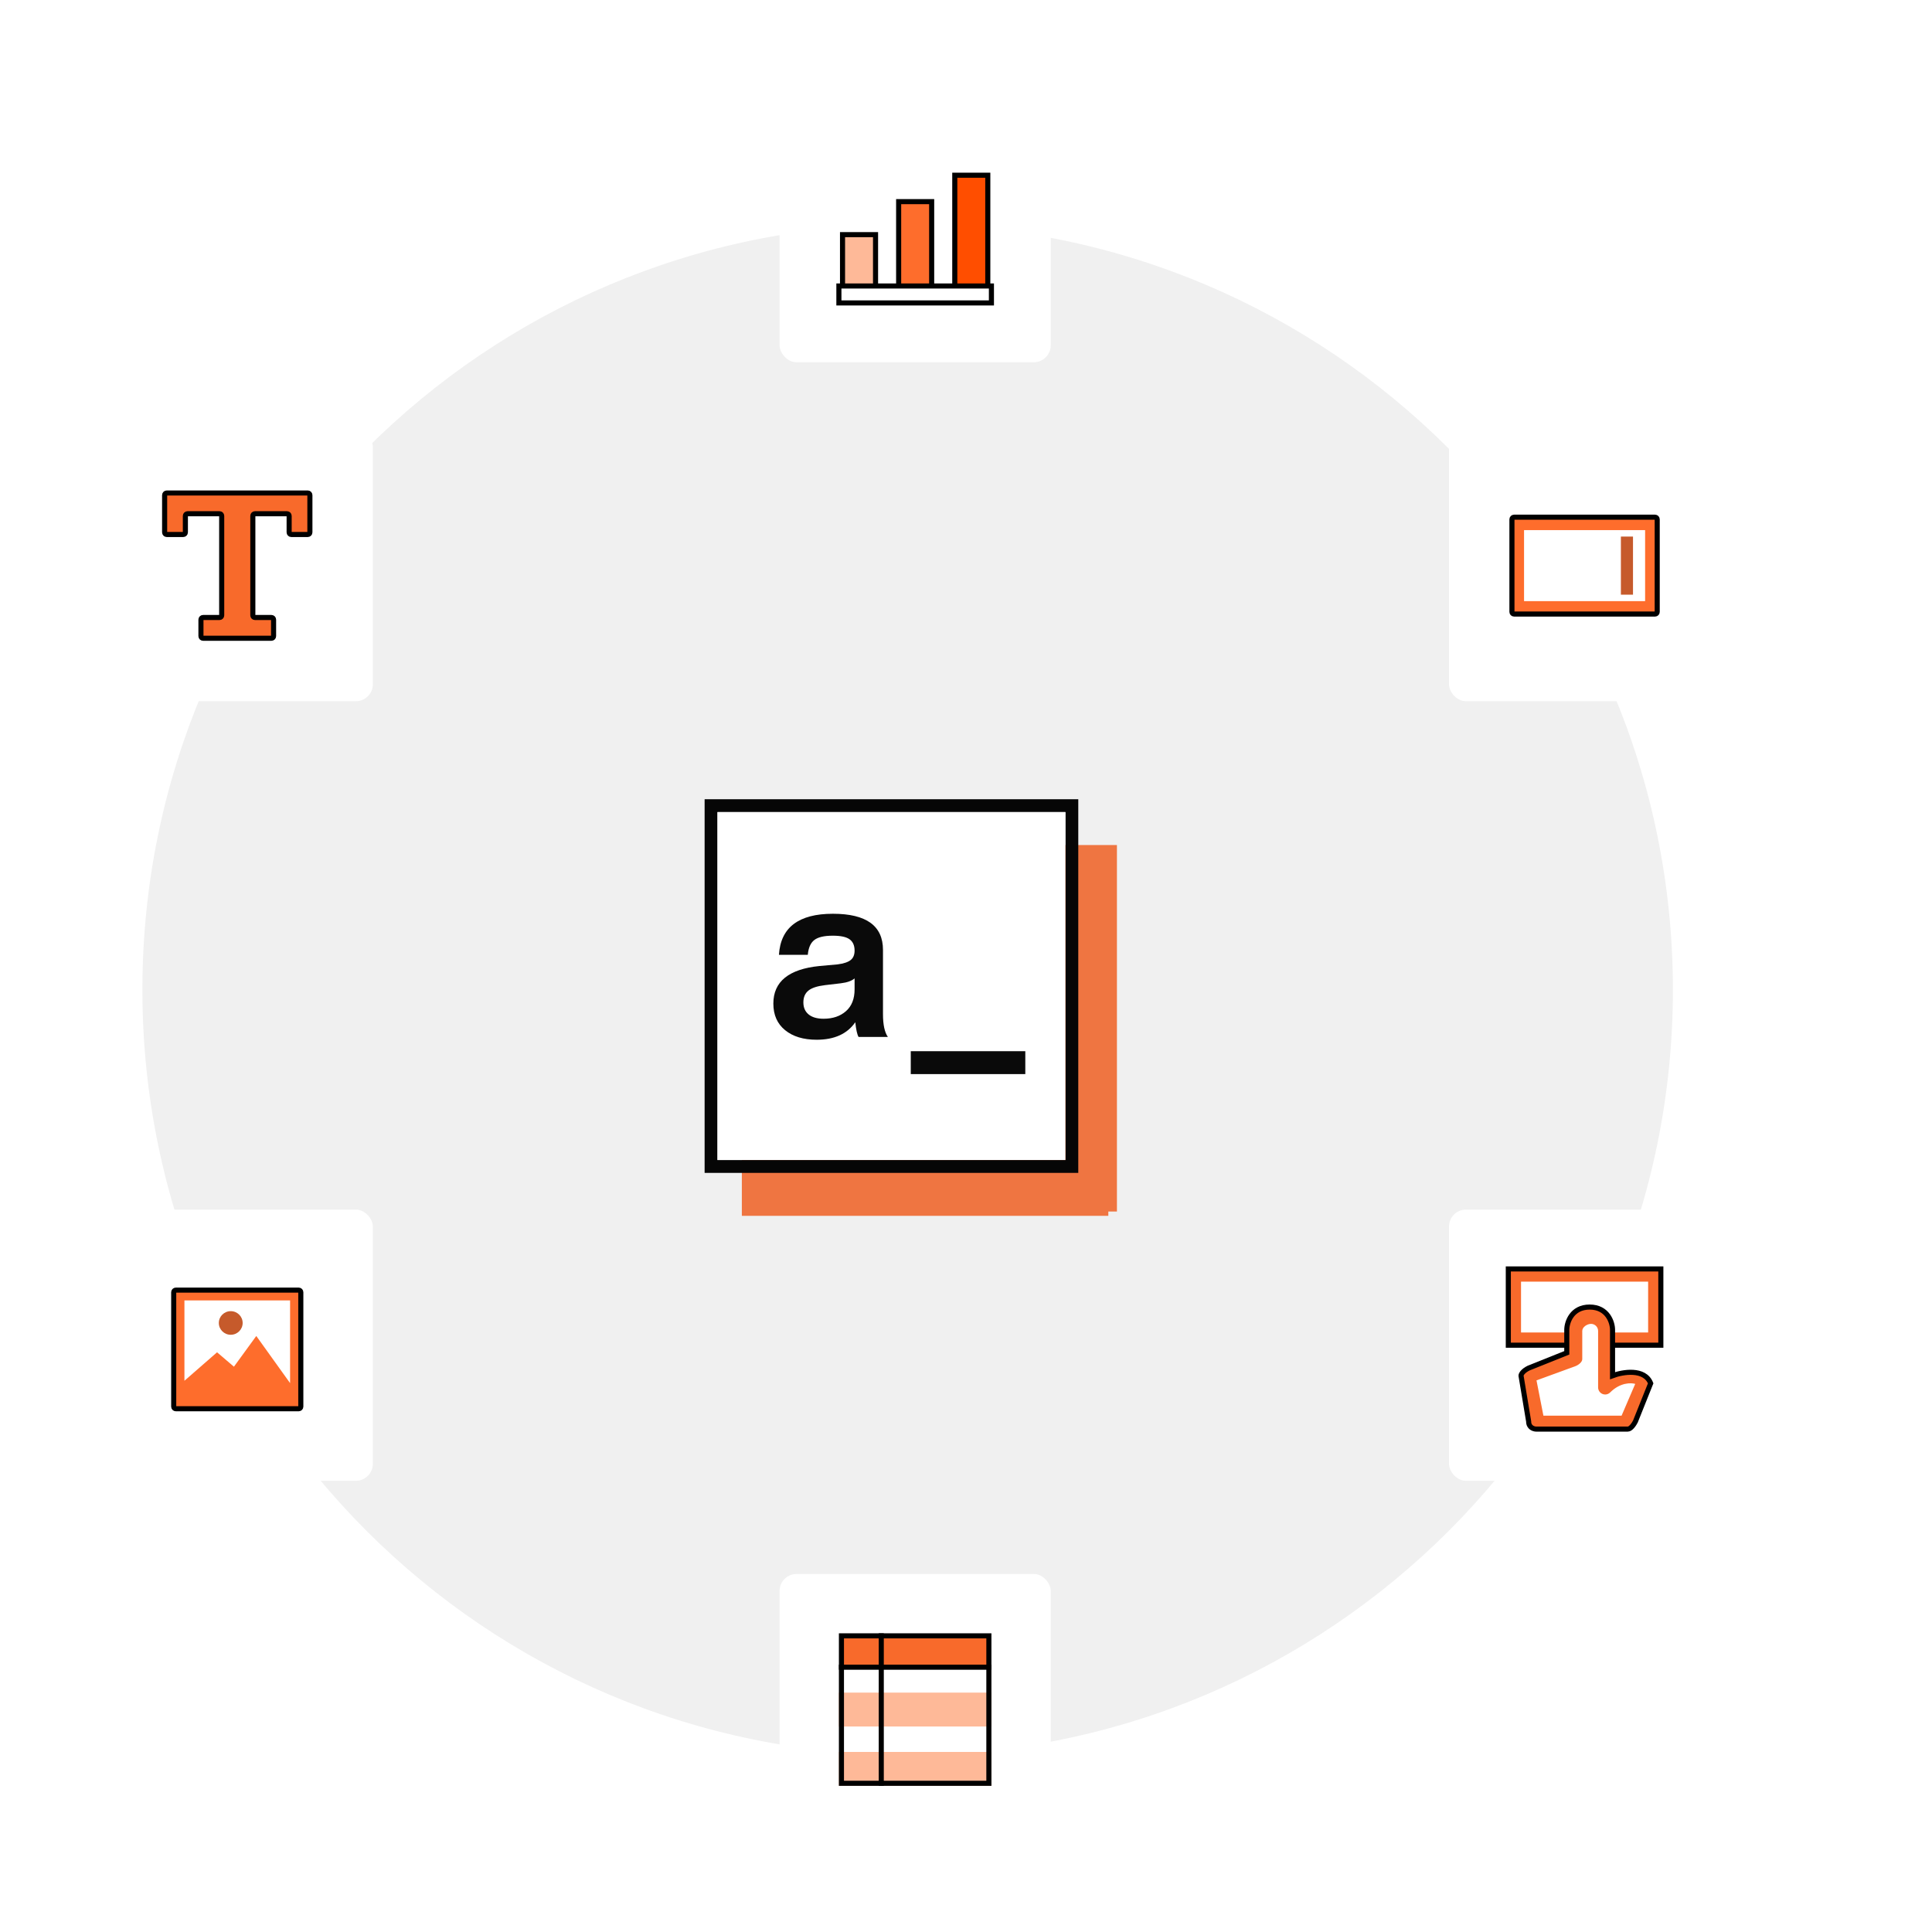 <svg width="228" height="226" viewBox="0 0 228 226" fill="none" xmlns="http://www.w3.org/2000/svg">
<path d="M107.114 207.114C156.991 207.114 197.424 166.681 197.424 116.804C197.424 66.927 156.991 26.494 107.114 26.494C57.237 26.494 16.804 66.927 16.804 116.804C16.804 166.681 57.237 207.114 107.114 207.114Z" fill="#F0F0F0"/>
<path fill-rule="evenodd" clip-rule="evenodd" d="M127.97 103.565H92.401V139.134H127.97V103.565ZM131.811 99.725V142.975H88.561V99.725H131.811Z" fill="#EF7541"/>
<path d="M130.797 100.232H87.547V143.483H130.797V100.232Z" fill="#EF7541"/>
<path fill-rule="evenodd" clip-rule="evenodd" d="M83.154 94.319H127.25V138.415H83.154V94.319ZM84.667 95.832V136.902H125.737V95.832H84.667Z" fill="#060606"/>
<path d="M125.729 95.84H84.675V136.894H125.729V95.84Z" fill="white"/>
<path d="M101.319 122.372C101.154 122.078 101.026 121.5 100.934 120.637C99.982 122.013 98.462 122.702 96.374 122.702C94.817 122.702 93.576 122.326 92.652 121.573C91.727 120.82 91.265 119.774 91.265 118.435C91.265 115.847 93.078 114.369 96.704 114.002L98.847 113.809C99.561 113.717 100.074 113.547 100.385 113.3C100.697 113.052 100.852 112.68 100.852 112.184C100.852 111.579 100.655 111.133 100.261 110.849C99.868 110.564 99.204 110.422 98.27 110.424C97.262 110.424 96.539 110.594 96.099 110.933C95.66 111.273 95.404 111.855 95.33 112.681H91.924C92.124 109.451 94.249 107.835 98.297 107.835C102.235 107.835 104.204 109.258 104.203 112.103V119.674C104.203 120.922 104.396 121.821 104.78 122.372H101.319ZM99.836 119.329C100.513 118.733 100.852 117.875 100.852 116.755V115.461C100.522 115.755 99.982 115.947 99.231 116.039L97.363 116.259C96.447 116.37 95.793 116.585 95.399 116.906C95.005 117.227 94.808 117.691 94.808 118.297C94.808 118.902 95.014 119.375 95.427 119.715C95.839 120.054 96.429 120.224 97.198 120.224C98.279 120.224 99.158 119.926 99.836 119.329Z" fill="#0A0A0A"/>
<path d="M107.482 126.757V124.054H120.998V126.757H107.482Z" fill="#0A0A0A"/>
<g filter="url(#filter0_d)">
<rect x="12" y="50.75" width="32" height="32" rx="2" fill="white"/>
<path d="M30.087 72.873C29.948 72.873 29.837 72.761 29.837 72.623V60.878C29.837 60.74 29.948 60.628 30.087 60.628H33.872C34.01 60.628 34.122 60.74 34.122 60.878V62.827C34.122 62.965 34.234 63.077 34.372 63.077H36.321C36.459 63.077 36.571 62.965 36.571 62.827V58.429C36.571 58.291 36.459 58.179 36.321 58.179H19.678C19.54 58.179 19.428 58.291 19.428 58.429V62.827C19.428 62.965 19.54 63.077 19.678 63.077H21.627C21.765 63.077 21.877 62.965 21.877 62.827V60.878C21.877 60.74 21.989 60.628 22.127 60.628H23.102H22.49H25.913C26.051 60.628 26.163 60.74 26.163 60.878V72.623C26.163 72.761 26.051 72.873 25.913 72.873H23.964C23.826 72.873 23.714 72.984 23.714 73.123V75.072C23.714 75.21 23.826 75.322 23.964 75.322H32.036C32.174 75.322 32.286 75.21 32.286 75.072V73.123C32.286 72.984 32.174 72.873 32.036 72.873H30.087Z" fill="#F86A2B" stroke="black" stroke-width="0.6"/>
</g>
<g filter="url(#filter1_d)">
<rect x="171" y="50.75" width="32" height="32" rx="2" fill="white"/>
<path d="M178.678 61.036C178.54 61.036 178.428 61.148 178.428 61.286V72.214C178.428 72.352 178.54 72.464 178.678 72.464H195.321C195.459 72.464 195.571 72.352 195.571 72.214V61.286C195.571 61.148 195.459 61.036 195.321 61.036H178.678Z" fill="#FE6D2C" stroke="black" stroke-width="0.6"/>
<path d="M179.857 62.56H194.143V70.941H179.857V62.56Z" fill="white"/>
<rect width="1.429" height="6.857" transform="matrix(-1 0 0 1 192.714 63.322)" fill="#C65A2B"/>
</g>
<g filter="url(#filter2_d)">
<rect x="12" y="142.75" width="32" height="32" rx="2" fill="white"/>
<path d="M35.25 152.25C35.388 152.25 35.5 152.362 35.5 152.5V166C35.5 166.138 35.388 166.25 35.25 166.25H20.75C20.612 166.25 20.5 166.138 20.5 166V152.5C20.5 152.362 20.612 152.25 20.75 152.25H35.25Z" fill="#FE6D2C" stroke="black" stroke-width="0.6"/>
<path d="M34.234 163.225V153.465H21.765V162.947L25.616 159.587L27.607 161.287L30.245 157.662L34.234 163.225Z" fill="white"/>
<ellipse cx="27.23" cy="156.126" rx="1.406" ry="1.393" fill="#C65A2B"/>
</g>
<g filter="url(#filter3_d)">
<rect x="92" y="10.75" width="32" height="32" rx="2" fill="white"/>
<path fill-rule="evenodd" clip-rule="evenodd" d="M99.429 27.691H103.325V33.925H99.429V27.691Z" fill="#FEB998" stroke="black" stroke-width="0.6"/>
<path fill-rule="evenodd" clip-rule="evenodd" d="M106.052 23.795H109.948V33.925H106.052V23.795Z" fill="#FE6D2C" stroke="black" stroke-width="0.6"/>
<rect x="112.676" y="20.679" width="3.896" height="13.247" fill="#FF4E00" stroke="black" stroke-width="0.6"/>
<path fill-rule="evenodd" clip-rule="evenodd" d="M99 33.75H117V35.75H99V33.75Z" fill="white" stroke="black" stroke-width="0.6"/>
</g>
<g filter="url(#filter4_d)">
<rect x="171" y="142.75" width="32" height="32" rx="2" fill="white"/>
<path d="M178 149.75H196V158.75H190.6H185.2H178V149.75Z" fill="#F86A2B" stroke="black" stroke-width="0.6"/>
<rect x="179.5" y="151.25" width="15" height="6" fill="white"/>
<path fill-rule="evenodd" clip-rule="evenodd" d="M192.1 168.65H181.3C181 168.65 180.4 168.47 180.4 167.75L179.5 162.35C179.5 162.2 179.68 161.81 180.4 161.45L184.9 159.65V157.85V156.95C184.9 156.05 185.487 154.25 187.6 154.25C189.713 154.25 190.3 156.05 190.3 156.95V157.85V159.65V162.35C191.5 161.9 194.08 161.45 194.8 163.25L193 167.75C192.85 168.05 192.46 168.65 192.1 168.65Z" fill="#F86A2B" stroke="black" stroke-width="0.6"/>
<path fill-rule="evenodd" clip-rule="evenodd" d="M182.142 167.067L181.326 162.9L185.892 161.233C186.233 161.12 186.726 160.759 186.726 160.4V157.067C186.726 156.608 187.304 156.233 187.764 156.233C188.224 156.233 188.597 156.608 188.597 157.067V163.733C188.597 164.071 188.8 164.374 189.111 164.503C189.422 164.633 189.781 164.562 190.02 164.323C191.202 163.141 192.484 163.169 192.976 163.317L191.366 167.067H182.142Z" fill="white"/>
</g>
<g filter="url(#filter5_d)">
<rect x="92" y="185.75" width="32" height="32" rx="2" fill="white"/>
<rect width="17.143" height="3.727" transform="matrix(-1 0 0 1 116.571 193.179)" fill="#F86A2B"/>
<rect width="18" height="3" transform="matrix(-1 0 0 1 117 196.75)" fill="white"/>
<rect width="18" height="3" transform="matrix(-1 0 0 1 117 203.75)" fill="white"/>
<rect width="18" height="4" transform="matrix(-1 0 0 1 117 199.75)" fill="#FEB998"/>
<rect width="18" height="4" transform="matrix(-1 0 0 1 117 206.75)" fill="#FEB998"/>
<rect x="99.3" y="193.05" width="17.4" height="17.4" stroke="black" stroke-width="0.6"/>
<path d="M99 196.75H117" stroke="black" stroke-width="0.6"/>
<path d="M104 192.75L104 210.75" stroke="black" stroke-width="0.6"/>
</g>
<defs>
<filter id="filter0_d" x="4" y="42.75" width="48" height="48" filterUnits="userSpaceOnUse" color-interpolation-filters="sRGB">
<feFlood flood-opacity="0" result="BackgroundImageFix"/>
<feColorMatrix in="SourceAlpha" type="matrix" values="0 0 0 0 0 0 0 0 0 0 0 0 0 0 0 0 0 0 127 0" result="hardAlpha"/>
<feOffset/>
<feGaussianBlur stdDeviation="4"/>
<feColorMatrix type="matrix" values="0 0 0 0 0 0 0 0 0 0 0 0 0 0 0 0 0 0 0.25 0"/>
<feBlend mode="normal" in2="BackgroundImageFix" result="effect1_dropShadow"/>
<feBlend mode="normal" in="SourceGraphic" in2="effect1_dropShadow" result="shape"/>
</filter>
<filter id="filter1_d" x="163" y="42.75" width="48" height="48" filterUnits="userSpaceOnUse" color-interpolation-filters="sRGB">
<feFlood flood-opacity="0" result="BackgroundImageFix"/>
<feColorMatrix in="SourceAlpha" type="matrix" values="0 0 0 0 0 0 0 0 0 0 0 0 0 0 0 0 0 0 127 0" result="hardAlpha"/>
<feOffset/>
<feGaussianBlur stdDeviation="4"/>
<feColorMatrix type="matrix" values="0 0 0 0 0 0 0 0 0 0 0 0 0 0 0 0 0 0 0.25 0"/>
<feBlend mode="normal" in2="BackgroundImageFix" result="effect1_dropShadow"/>
<feBlend mode="normal" in="SourceGraphic" in2="effect1_dropShadow" result="shape"/>
</filter>
<filter id="filter2_d" x="4" y="134.75" width="48" height="48" filterUnits="userSpaceOnUse" color-interpolation-filters="sRGB">
<feFlood flood-opacity="0" result="BackgroundImageFix"/>
<feColorMatrix in="SourceAlpha" type="matrix" values="0 0 0 0 0 0 0 0 0 0 0 0 0 0 0 0 0 0 127 0" result="hardAlpha"/>
<feOffset/>
<feGaussianBlur stdDeviation="4"/>
<feColorMatrix type="matrix" values="0 0 0 0 0 0 0 0 0 0 0 0 0 0 0 0 0 0 0.25 0"/>
<feBlend mode="normal" in2="BackgroundImageFix" result="effect1_dropShadow"/>
<feBlend mode="normal" in="SourceGraphic" in2="effect1_dropShadow" result="shape"/>
</filter>
<filter id="filter3_d" x="84" y="2.75" width="48" height="48" filterUnits="userSpaceOnUse" color-interpolation-filters="sRGB">
<feFlood flood-opacity="0" result="BackgroundImageFix"/>
<feColorMatrix in="SourceAlpha" type="matrix" values="0 0 0 0 0 0 0 0 0 0 0 0 0 0 0 0 0 0 127 0" result="hardAlpha"/>
<feOffset/>
<feGaussianBlur stdDeviation="4"/>
<feColorMatrix type="matrix" values="0 0 0 0 0 0 0 0 0 0 0 0 0 0 0 0 0 0 0.25 0"/>
<feBlend mode="normal" in2="BackgroundImageFix" result="effect1_dropShadow"/>
<feBlend mode="normal" in="SourceGraphic" in2="effect1_dropShadow" result="shape"/>
</filter>
<filter id="filter4_d" x="163" y="134.75" width="48" height="48" filterUnits="userSpaceOnUse" color-interpolation-filters="sRGB">
<feFlood flood-opacity="0" result="BackgroundImageFix"/>
<feColorMatrix in="SourceAlpha" type="matrix" values="0 0 0 0 0 0 0 0 0 0 0 0 0 0 0 0 0 0 127 0" result="hardAlpha"/>
<feOffset/>
<feGaussianBlur stdDeviation="4"/>
<feColorMatrix type="matrix" values="0 0 0 0 0 0 0 0 0 0 0 0 0 0 0 0 0 0 0.25 0"/>
<feBlend mode="normal" in2="BackgroundImageFix" result="effect1_dropShadow"/>
<feBlend mode="normal" in="SourceGraphic" in2="effect1_dropShadow" result="shape"/>
</filter>
<filter id="filter5_d" x="84" y="177.75" width="48" height="48" filterUnits="userSpaceOnUse" color-interpolation-filters="sRGB">
<feFlood flood-opacity="0" result="BackgroundImageFix"/>
<feColorMatrix in="SourceAlpha" type="matrix" values="0 0 0 0 0 0 0 0 0 0 0 0 0 0 0 0 0 0 127 0" result="hardAlpha"/>
<feOffset/>
<feGaussianBlur stdDeviation="4"/>
<feColorMatrix type="matrix" values="0 0 0 0 0 0 0 0 0 0 0 0 0 0 0 0 0 0 0.25 0"/>
<feBlend mode="normal" in2="BackgroundImageFix" result="effect1_dropShadow"/>
<feBlend mode="normal" in="SourceGraphic" in2="effect1_dropShadow" result="shape"/>
</filter>
</defs>
</svg>
